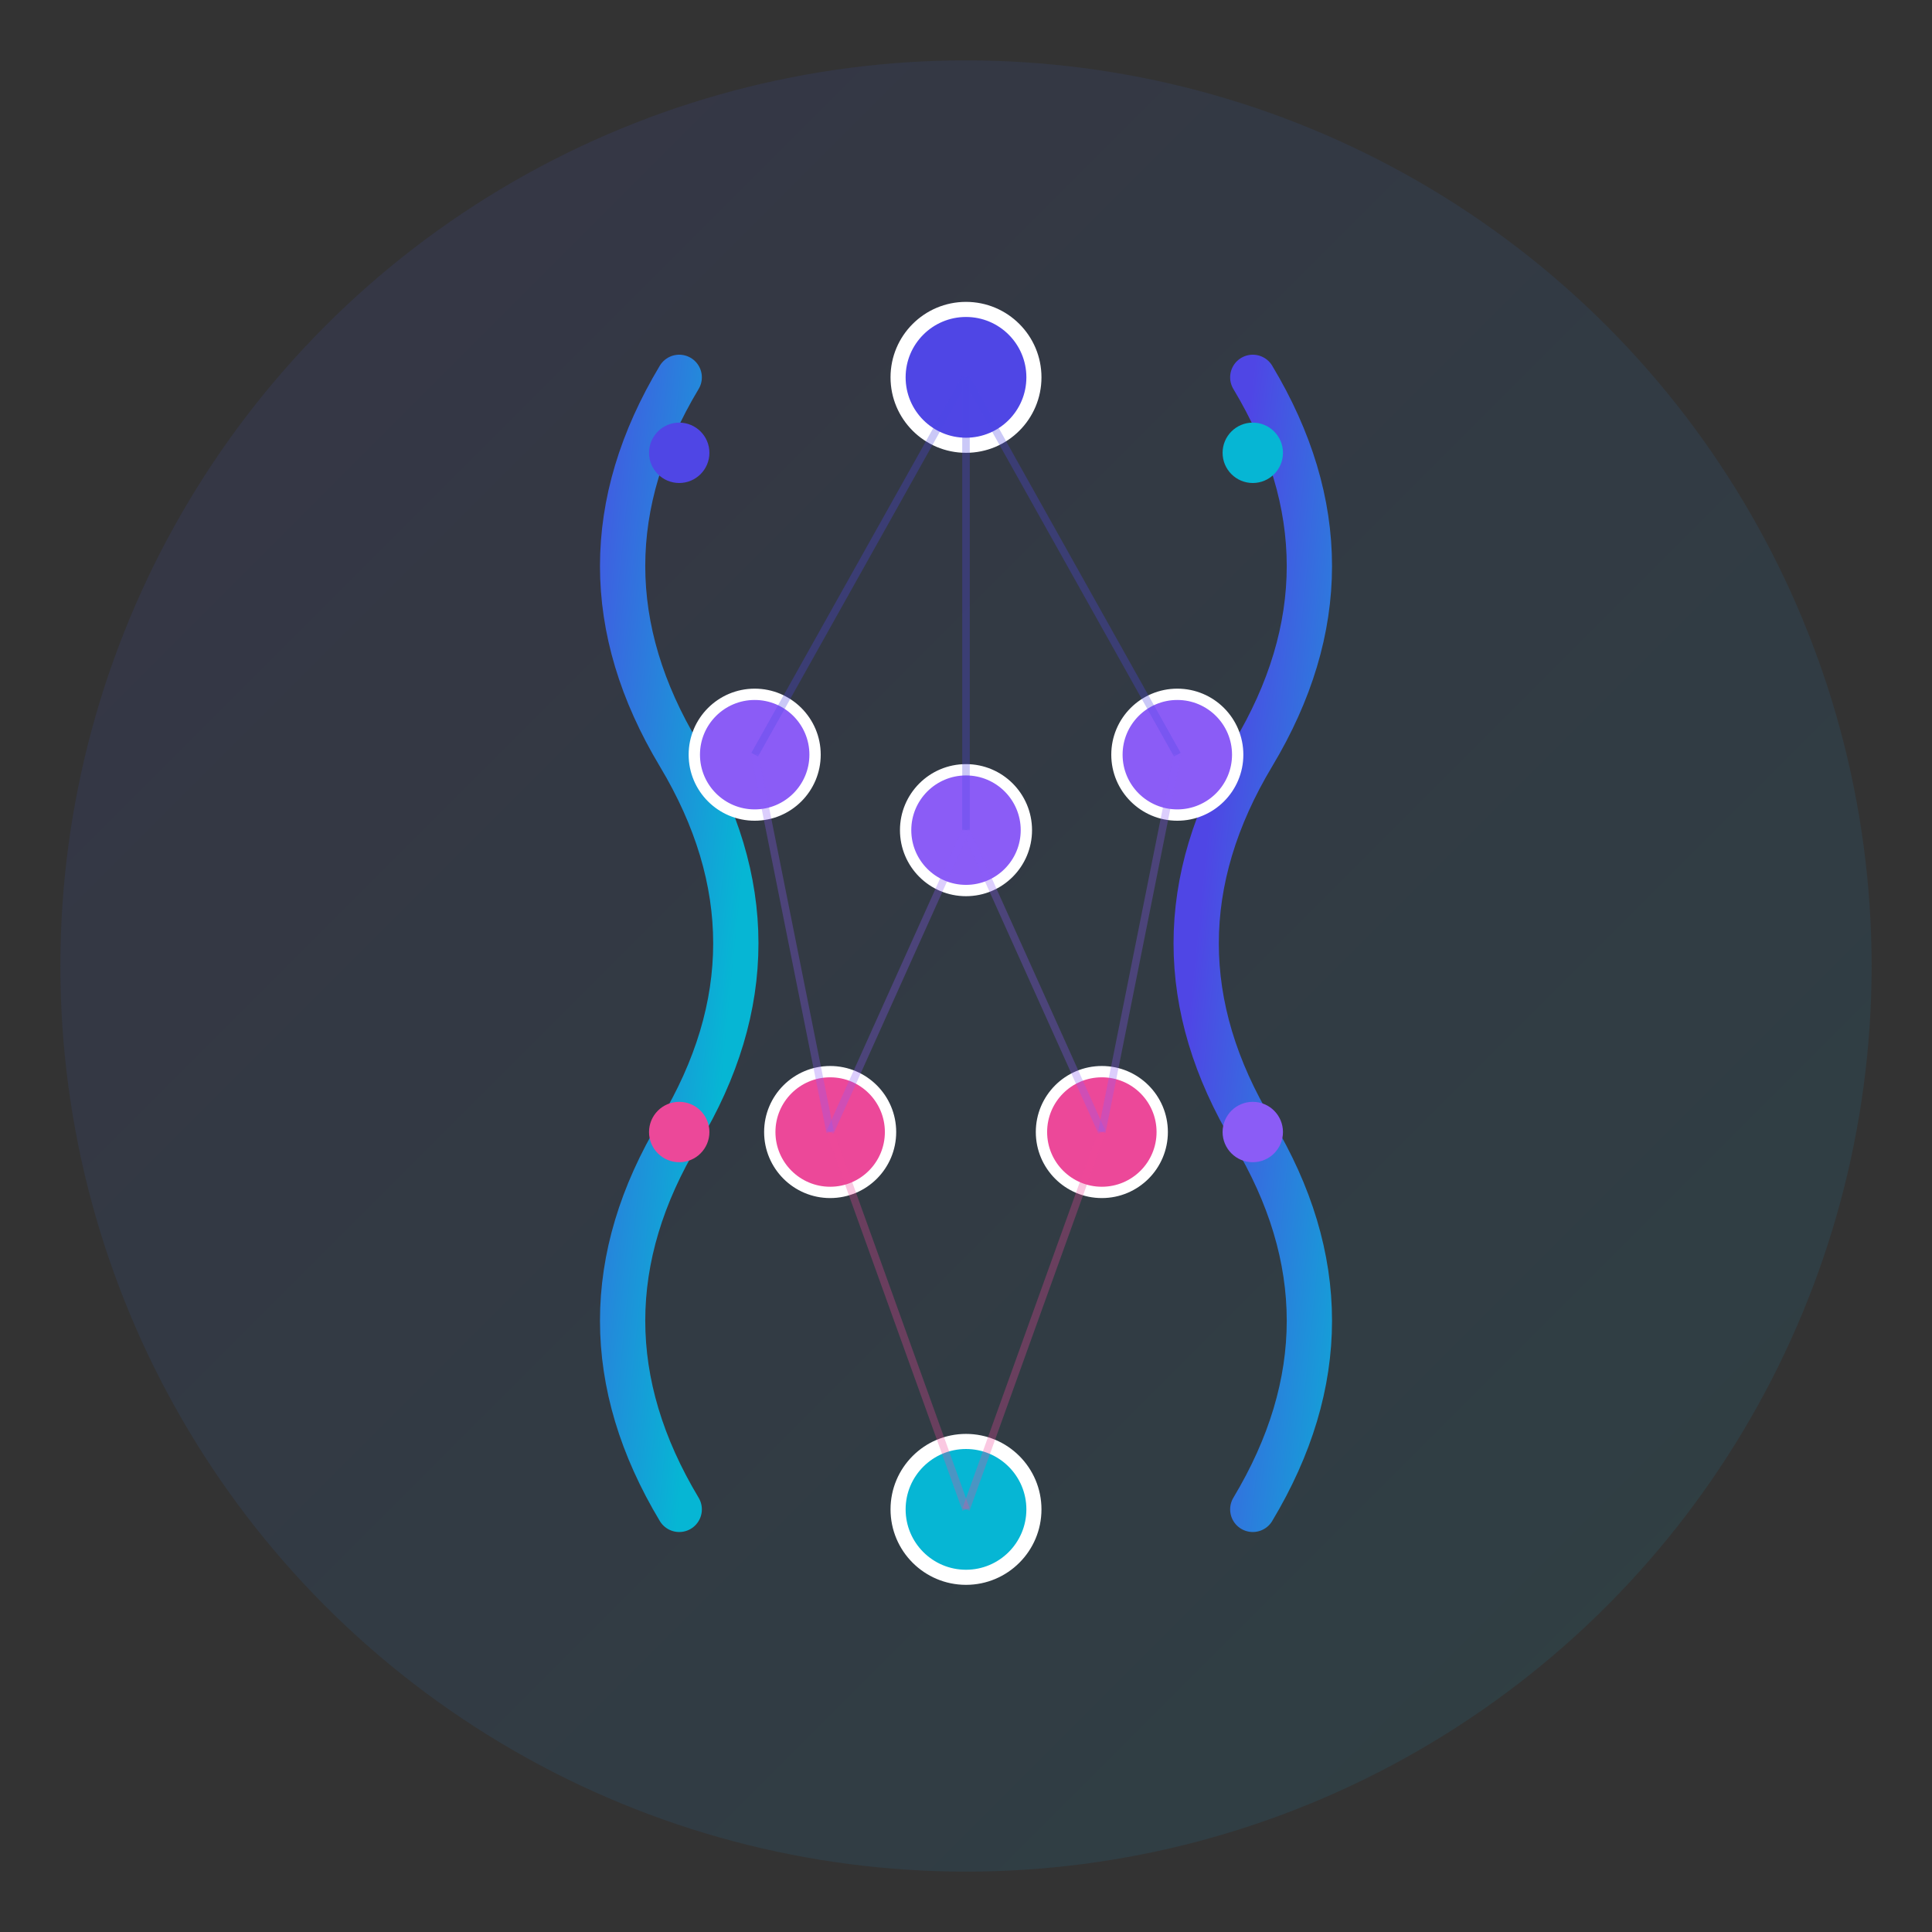 <svg xmlns="http://www.w3.org/2000/svg" viewBox="0 0 512 512">
  <rect x="0" y="0" width="512" height="512" fill="#333333" stroke="none"/>
  <defs>
    <linearGradient id="grad1" x1="0%" y1="0%" x2="100%" y2="100%">
      <stop offset="0%" style="stop-color:#4F46E5;stop-opacity:1" />
      <stop offset="100%" style="stop-color:#06B6D4;stop-opacity:1" />
    </linearGradient>
    <linearGradient id="grad2" x1="0%" y1="0%" x2="100%" y2="0%">
      <stop offset="0%" style="stop-color:#EC4899;stop-opacity:1" />
      <stop offset="100%" style="stop-color:#8B5CF6;stop-opacity:1" />
    </linearGradient>
  </defs>
  
  <!-- Background circle -->
  <circle cx="256" cy="256" r="240" fill="url(#grad1)" opacity="0.1"/>
  
  <!-- DNA Double Helix Structure -->
  <!-- Left strand -->
  <path d="M 180 100 Q 150 150 180 200 T 180 300 T 180 400" 
        stroke="url(#grad1)" stroke-width="12" fill="none" stroke-linecap="round"/>
  
  <!-- Right strand -->
  <path d="M 332 100 Q 362 150 332 200 T 332 300 T 332 400" 
        stroke="url(#grad1)" stroke-width="12" fill="none" stroke-linecap="round"/>
  
  <!-- DNA Base pairs (connecting bars) -->
  <line x1="180" y1="120" x2="332" y2="120" stroke="url(#grad2)" stroke-width="6" opacity="0.7"/>
  <line x1="195" y1="165" x2="317" y2="165" stroke="url(#grad2)" stroke-width="6" opacity="0.7"/>
  <line x1="180" y1="210" x2="332" y2="210" stroke="url(#grad2)" stroke-width="6" opacity="0.7"/>
  <line x1="195" y1="255" x2="317" y2="255" stroke="url(#grad2)" stroke-width="6" opacity="0.7"/>
  <line x1="180" y1="300" x2="332" y2="300" stroke="url(#grad2)" stroke-width="6" opacity="0.7"/>
  <line x1="195" y1="345" x2="317" y2="345" stroke="url(#grad2)" stroke-width="6" opacity="0.7"/>
  <line x1="180" y1="390" x2="332" y2="390" stroke="url(#grad2)" stroke-width="6" opacity="0.7"/>
  
  <!-- Neural Network Nodes (AI representation) overlaid on DNA -->
  <!-- Top layer -->
  <circle cx="256" cy="100" r="18" fill="#4F46E5" stroke="white" stroke-width="4"/>
  
  <!-- Middle layer nodes -->
  <circle cx="200" cy="200" r="16" fill="#8B5CF6" stroke="white" stroke-width="3"/>
  <circle cx="256" cy="220" r="16" fill="#8B5CF6" stroke="white" stroke-width="3"/>
  <circle cx="312" cy="200" r="16" fill="#8B5CF6" stroke="white" stroke-width="3"/>
  
  <!-- Lower layer nodes -->
  <circle cx="220" cy="300" r="16" fill="#EC4899" stroke="white" stroke-width="3"/>
  <circle cx="292" cy="300" r="16" fill="#EC4899" stroke="white" stroke-width="3"/>
  
  <!-- Bottom layer -->
  <circle cx="256" cy="400" r="18" fill="#06B6D4" stroke="white" stroke-width="4"/>
  
  <!-- Neural connections (subtle) -->
  <line x1="256" y1="100" x2="200" y2="200" stroke="#4F46E5" stroke-width="2" opacity="0.3"/>
  <line x1="256" y1="100" x2="256" y2="220" stroke="#4F46E5" stroke-width="2" opacity="0.3"/>
  <line x1="256" y1="100" x2="312" y2="200" stroke="#4F46E5" stroke-width="2" opacity="0.3"/>
  
  <line x1="200" y1="200" x2="220" y2="300" stroke="#8B5CF6" stroke-width="2" opacity="0.3"/>
  <line x1="256" y1="220" x2="220" y2="300" stroke="#8B5CF6" stroke-width="2" opacity="0.3"/>
  <line x1="256" y1="220" x2="292" y2="300" stroke="#8B5CF6" stroke-width="2" opacity="0.3"/>
  <line x1="312" y1="200" x2="292" y2="300" stroke="#8B5CF6" stroke-width="2" opacity="0.3"/>
  
  <line x1="220" y1="300" x2="256" y2="400" stroke="#EC4899" stroke-width="2" opacity="0.3"/>
  <line x1="292" y1="300" x2="256" y2="400" stroke="#EC4899" stroke-width="2" opacity="0.3"/>
  
  <!-- DNA molecule highlights -->
  <circle cx="180" cy="120" r="8" fill="#4F46E5"/>
  <circle cx="332" cy="120" r="8" fill="#06B6D4"/>
  <circle cx="180" cy="300" r="8" fill="#EC4899"/>
  <circle cx="332" cy="300" r="8" fill="#8B5CF6"/>
</svg>

